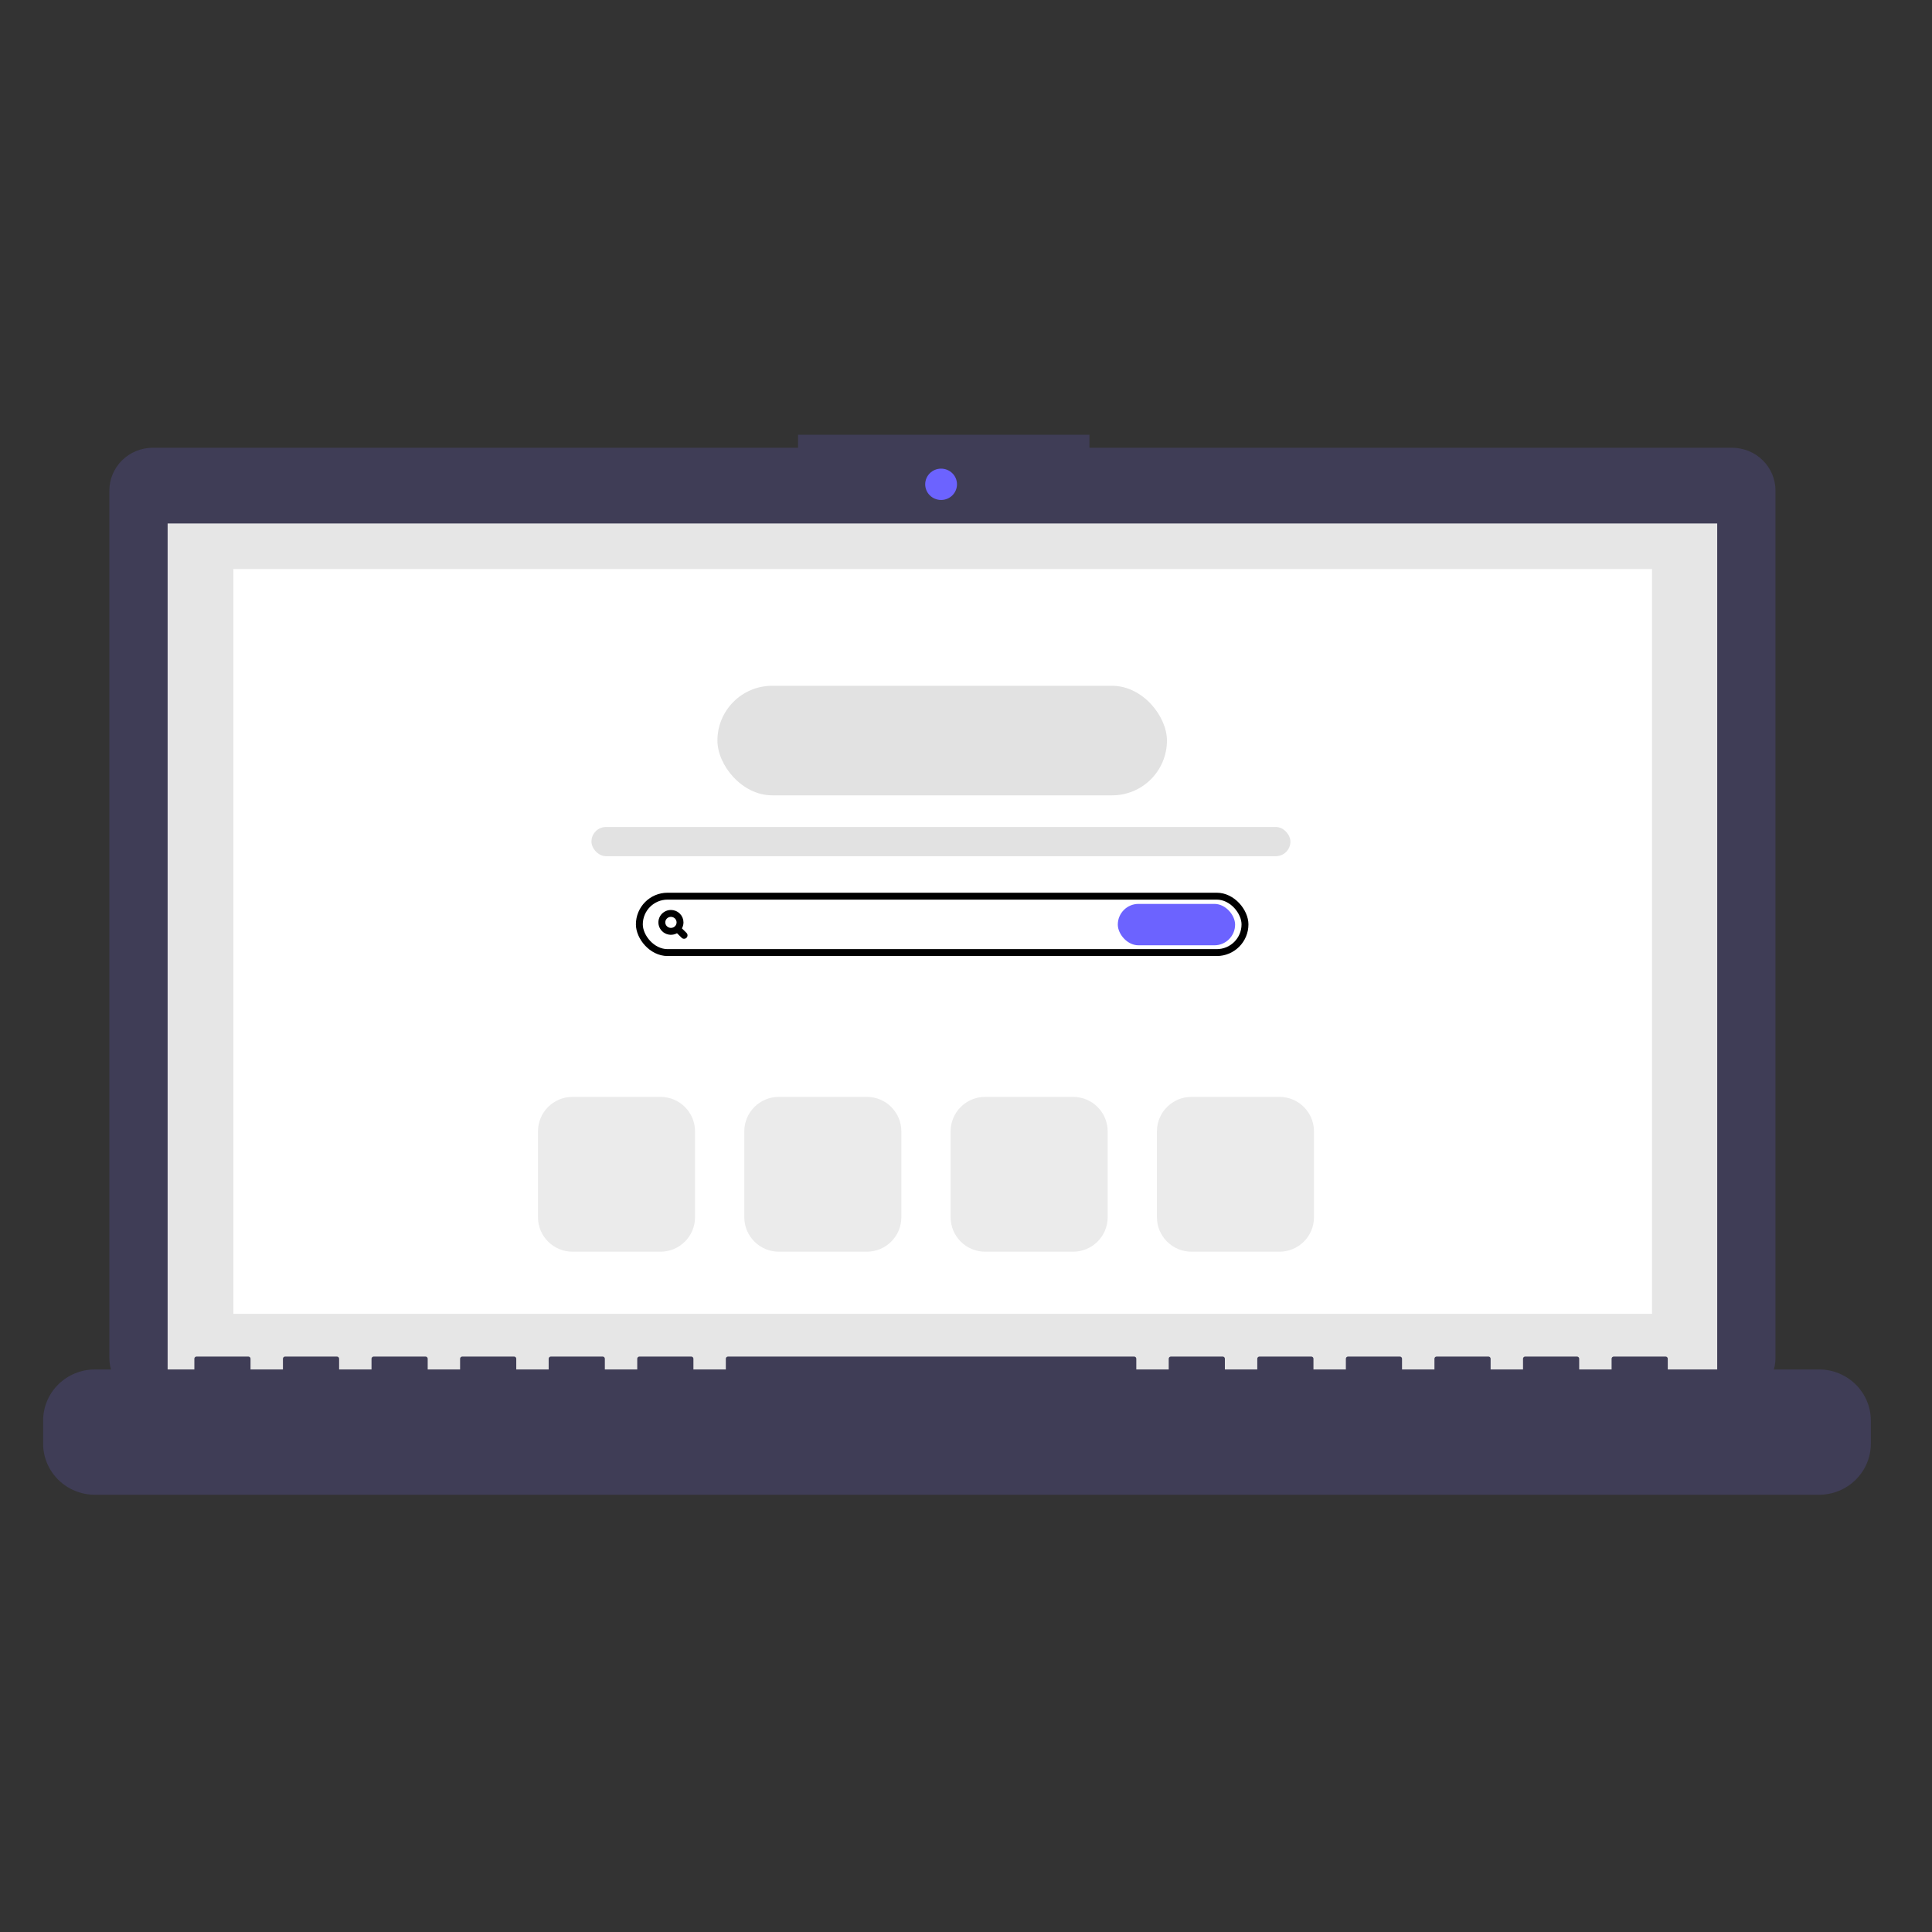 <svg width="280" height="280" viewBox="0 0 280 280" fill="none" xmlns="http://www.w3.org/2000/svg">
<rect x="0" y="0" width="280" height="280" fill="#333333" stroke="none"/>
<path d="M251.018 64.892H157.889V63H115.661V64.892H22.148C20.477 64.892 18.875 65.546 17.693 66.711C16.512 67.875 15.848 69.455 15.848 71.102V196.801C15.848 198.448 16.512 200.028 17.693 201.192C18.875 202.357 20.477 203.011 22.148 203.011H251.018C252.689 203.011 254.291 202.357 255.473 201.192C256.654 200.028 257.318 198.448 257.318 196.801V71.101C257.318 69.454 256.654 67.875 255.472 66.711C254.291 65.546 252.689 64.892 251.018 64.892Z" fill="#3F3D56"/>
<path d="M248.871 75.865H24.294V200.74H248.871V75.865Z" fill="#E6E6E6"/>
<path d="M239.423 82.469H33.818V190.408H239.423V82.469Z" fill="white"/>
<path d="M95.729 158.97H82.969C80.207 158.97 77.969 161.208 77.969 163.97V176.405C77.969 179.167 80.207 181.405 82.969 181.405H95.729C98.491 181.405 100.729 179.167 100.729 176.405V163.97C100.729 161.208 98.491 158.97 95.729 158.97Z" fill="#EBEBEB"/>
<path d="M125.631 158.97H112.87C110.109 158.97 107.87 161.208 107.87 163.97V176.405C107.87 179.167 110.109 181.405 112.87 181.405H125.631C128.392 181.405 130.631 179.167 130.631 176.405V163.97C130.631 161.208 128.392 158.97 125.631 158.97Z" fill="#EBEBEB"/>
<path d="M155.532 158.97H142.771C140.01 158.97 137.771 161.208 137.771 163.97V176.405C137.771 179.167 140.01 181.405 142.771 181.405H155.532C158.293 181.405 160.532 179.167 160.532 176.405V163.97C160.532 161.208 158.293 158.97 155.532 158.97Z" fill="#EBEBEB"/>
<path d="M185.433 158.97H172.672C169.911 158.97 167.672 161.208 167.672 163.97V176.405C167.672 179.167 169.911 181.405 172.672 181.405H185.433C188.194 181.405 190.433 179.167 190.433 176.405V163.97C190.433 161.208 188.194 158.97 185.433 158.97Z" fill="#EBEBEB"/>
<g clip-path="url(#clip0_277_121)">
<path d="M97.237 132.379C96.976 132.379 96.721 132.455 96.505 132.598C96.288 132.741 96.119 132.944 96.019 133.181C95.919 133.418 95.893 133.68 95.944 133.932C95.995 134.184 96.121 134.415 96.305 134.597C96.489 134.779 96.724 134.902 96.98 134.952C97.235 135.002 97.5 134.977 97.741 134.878C97.982 134.78 98.188 134.614 98.333 134.4C98.478 134.186 98.555 133.935 98.555 133.678C98.555 133.334 98.416 133.003 98.169 132.76C97.922 132.516 97.586 132.379 97.237 132.379Z" stroke="black" stroke-miterlimit="10"/>
<path d="M98.22 134.647L99.14 135.555" stroke="black" stroke-miterlimit="10" stroke-linecap="round"/>
</g>
<path d="M136.391 72.46C137.663 72.46 138.694 71.444 138.694 70.19C138.694 68.936 137.663 67.919 136.391 67.919C135.119 67.919 134.087 68.936 134.087 70.19C134.087 71.444 135.119 72.46 136.391 72.46Z" fill="#6C63FF"/>
<path d="M263.622 198.47H241.705V196.913C241.705 196.831 241.672 196.753 241.613 196.695C241.555 196.637 241.475 196.604 241.392 196.604H233.877C233.794 196.604 233.715 196.637 233.656 196.695C233.597 196.753 233.564 196.831 233.564 196.913V198.47H228.868V196.913C228.868 196.831 228.835 196.753 228.776 196.695C228.717 196.637 228.638 196.604 228.555 196.604H221.04C220.957 196.604 220.877 196.637 220.819 196.695C220.76 196.753 220.727 196.831 220.727 196.913V198.47H216.031V196.913C216.031 196.831 215.998 196.753 215.939 196.695C215.88 196.637 215.8 196.604 215.717 196.604H208.203C208.12 196.604 208.04 196.637 207.981 196.695C207.923 196.753 207.89 196.831 207.89 196.913V198.47H203.193V196.913C203.193 196.831 203.16 196.753 203.102 196.695C203.043 196.637 202.963 196.604 202.88 196.604H195.366C195.283 196.604 195.203 196.637 195.144 196.695C195.086 196.753 195.053 196.831 195.053 196.913V198.47H190.356V196.913C190.356 196.831 190.323 196.753 190.264 196.695C190.205 196.637 190.126 196.604 190.043 196.604H182.529C182.446 196.604 182.366 196.637 182.307 196.695C182.248 196.753 182.215 196.831 182.215 196.913V198.47H177.519V196.913C177.519 196.831 177.486 196.753 177.427 196.695C177.368 196.637 177.289 196.604 177.205 196.604H169.693C169.61 196.604 169.53 196.637 169.471 196.695C169.412 196.753 169.379 196.831 169.379 196.913V198.47H164.681V196.913C164.681 196.831 164.648 196.753 164.59 196.695C164.531 196.637 164.451 196.604 164.368 196.604H105.505C105.422 196.604 105.342 196.637 105.283 196.695C105.225 196.753 105.192 196.831 105.192 196.913V198.47H100.495V196.913C100.495 196.831 100.462 196.753 100.403 196.695C100.345 196.637 100.265 196.604 100.182 196.604H92.668C92.584 196.604 92.505 196.637 92.446 196.695C92.387 196.753 92.354 196.831 92.354 196.913V198.47H87.658V196.913C87.658 196.831 87.625 196.753 87.566 196.695C87.507 196.637 87.428 196.604 87.345 196.604H79.831C79.748 196.604 79.668 196.637 79.609 196.695C79.55 196.753 79.517 196.831 79.517 196.913V198.47H74.821V196.913C74.821 196.831 74.788 196.753 74.729 196.695C74.67 196.637 74.591 196.604 74.507 196.604H66.993C66.91 196.604 66.831 196.637 66.772 196.695C66.713 196.753 66.68 196.831 66.68 196.913V198.47H61.984V196.913C61.984 196.831 61.951 196.753 61.893 196.695C61.834 196.637 61.754 196.604 61.671 196.604H54.156C54.073 196.604 53.993 196.637 53.934 196.695C53.876 196.753 53.843 196.831 53.843 196.913V198.47H49.146V196.913C49.146 196.831 49.113 196.753 49.055 196.695C48.996 196.637 48.916 196.604 48.833 196.604H41.319C41.236 196.604 41.156 196.637 41.097 196.695C41.038 196.753 41.005 196.831 41.005 196.913V198.47H36.309V196.913C36.309 196.831 36.276 196.753 36.217 196.695C36.159 196.637 36.079 196.604 35.996 196.604H28.48C28.397 196.604 28.317 196.637 28.258 196.695C28.2 196.753 28.167 196.831 28.167 196.913V198.47H13.765C11.773 198.47 9.861 199.25 8.452 200.639C7.043 202.029 6.251 203.913 6.251 205.877V209.226C6.251 211.191 7.043 213.075 8.452 214.464C9.861 215.853 11.773 216.633 13.765 216.633H263.622C265.615 216.633 267.527 215.853 268.936 214.464C270.345 213.075 271.137 211.191 271.137 209.227V205.878C271.137 203.913 270.345 202.029 268.936 200.64C267.527 199.251 265.615 198.47 263.622 198.47V198.47Z" fill="#3F3D56"/>
<rect x="103.973" y="99.389" width="65.148" height="15.878" rx="7.939" fill="#E2E2E2"/>
<rect x="162" y="131" width="17" height="6" rx="3" fill="#6C63FF"/>
<rect x="85.717" y="119.853" width="101.301" height="4.234" rx="2.117" fill="#E2E2E2"/>
<rect x="92.66" y="129.88" width="87.773" height="8.174" rx="4.087" stroke="black"/>
<defs>
<clipPath id="clip0_277_121">
<rect width="4.295" height="4.234" fill="white" transform="translate(95.382 131.85)"/>
</clipPath>
</defs>
</svg>

